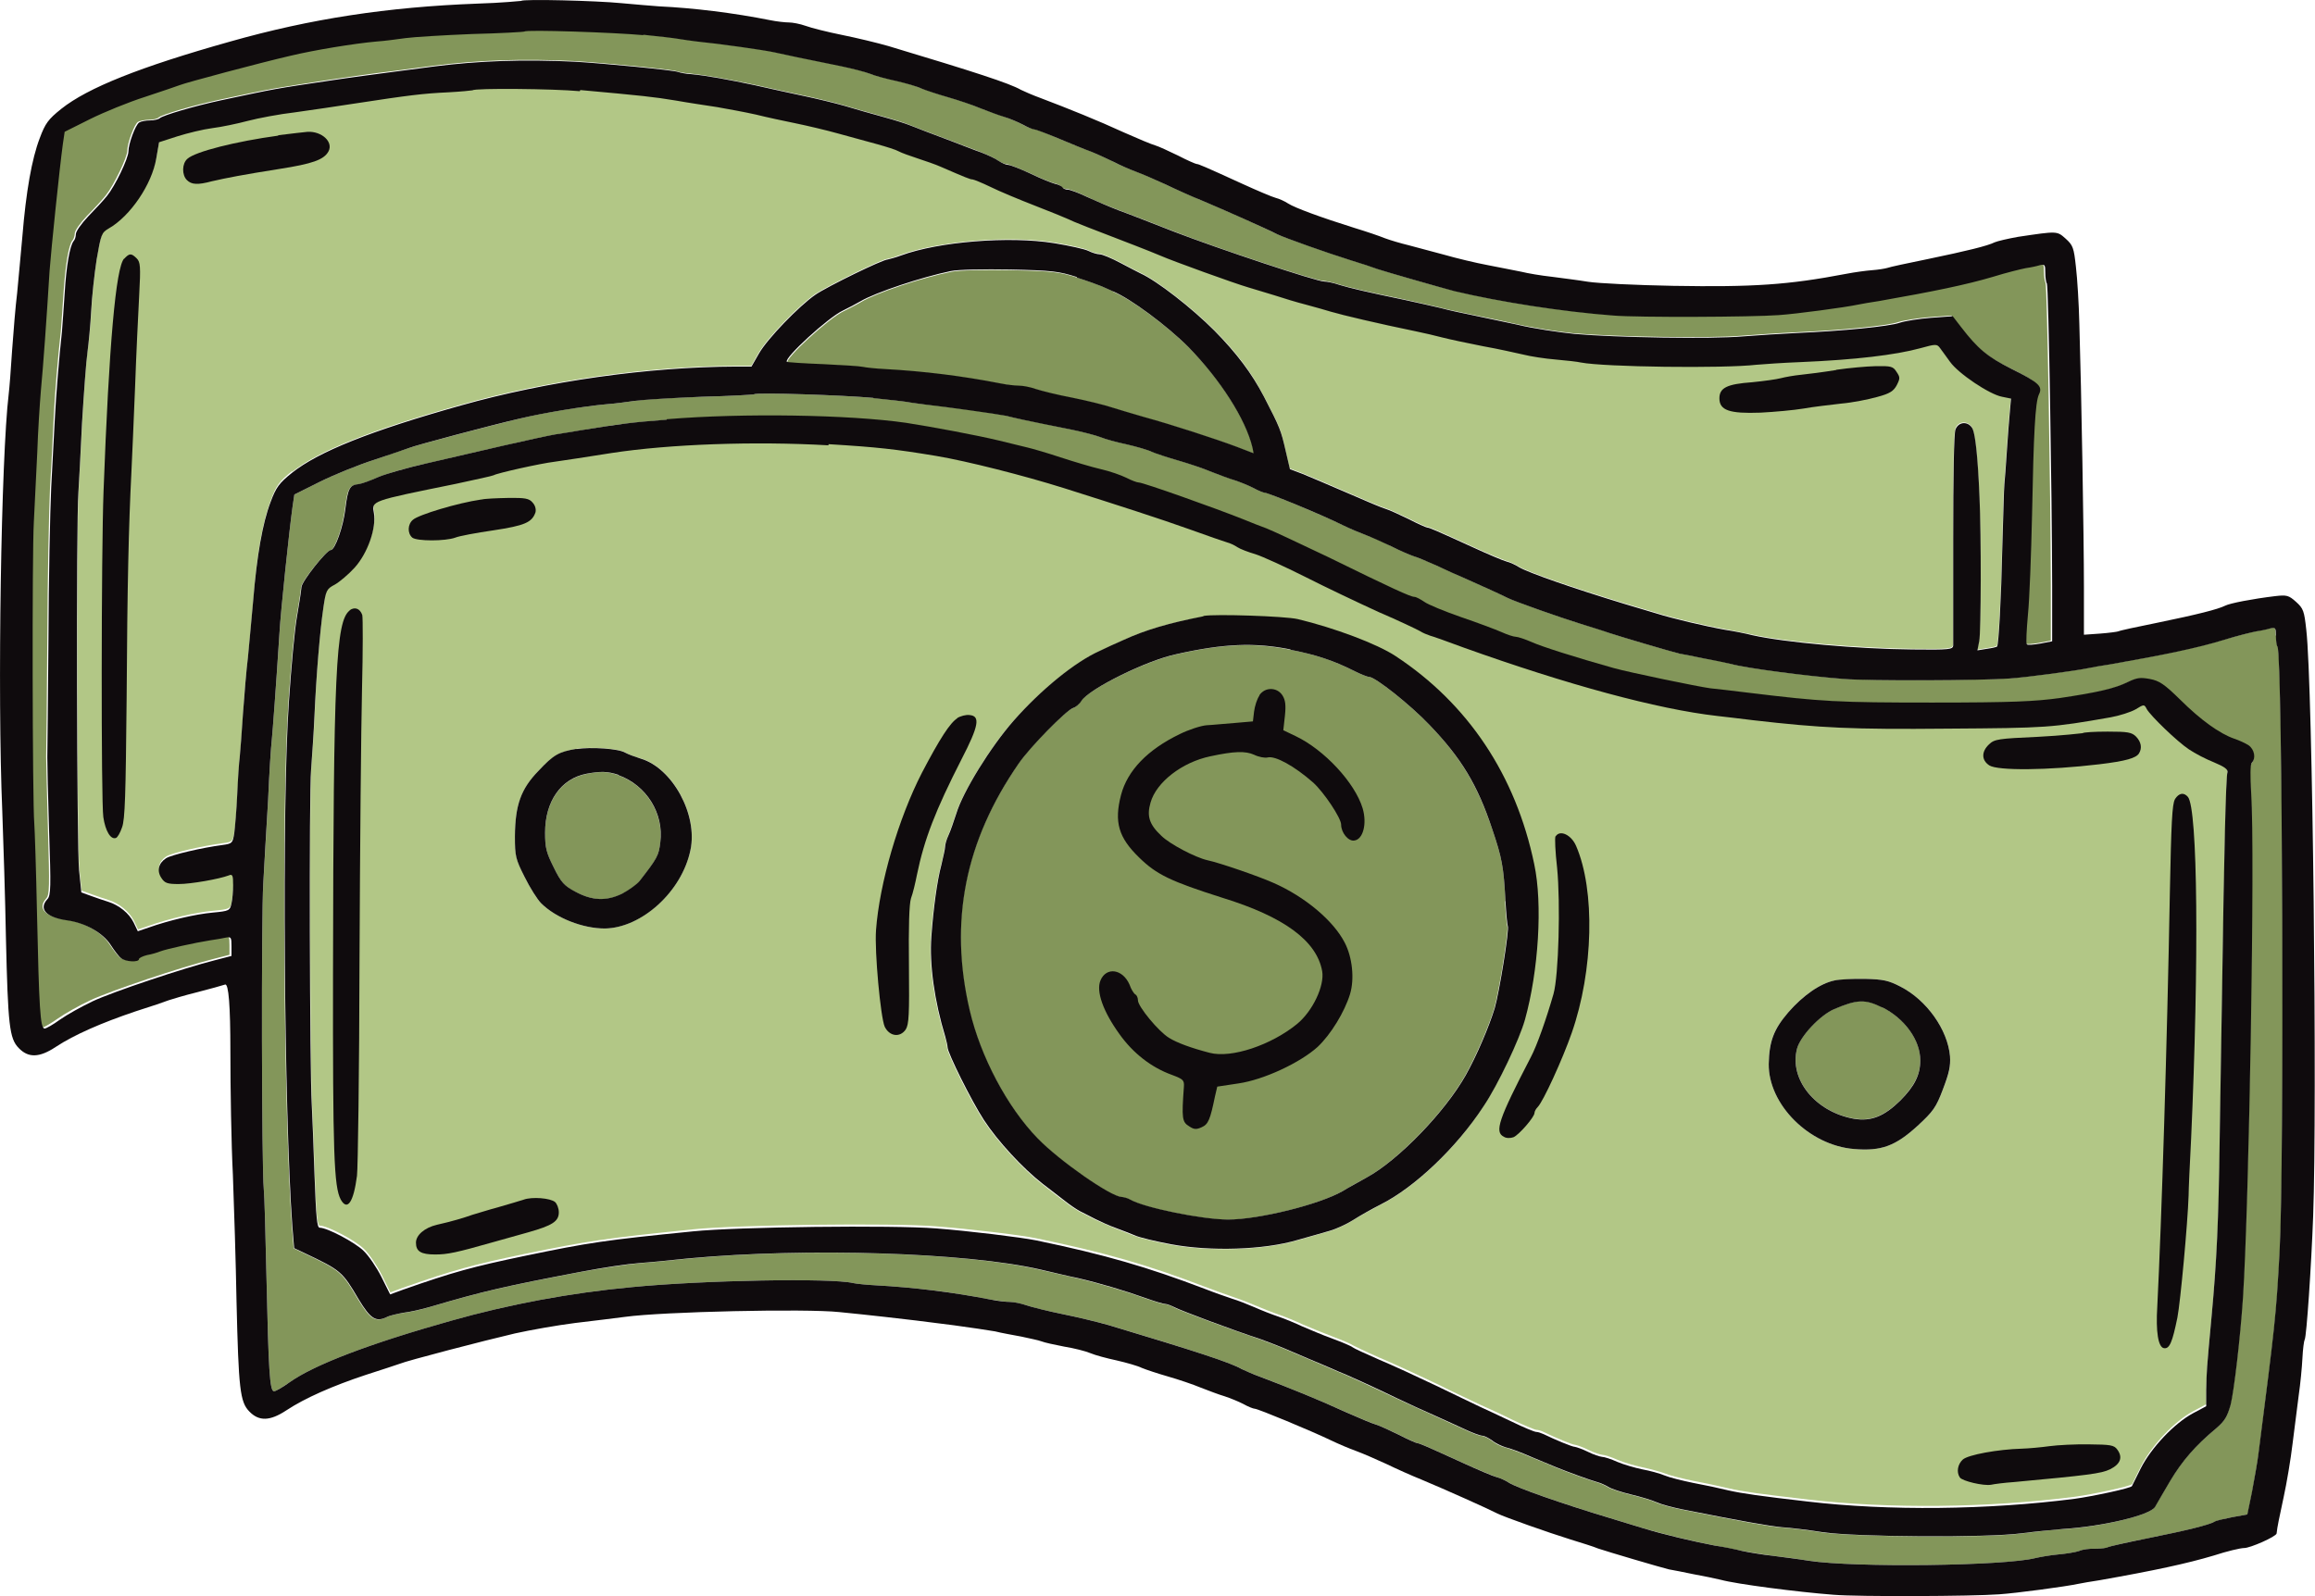 <svg width="87" height="60" viewBox="0 0 87 60" fill="none" xmlns="http://www.w3.org/2000/svg">
<g clip-path="url(#clip0_35_1277)">
<path d="M83.221 28.627C82.92 28.508 82.499 28.277 82.267 28.133C81.812 27.834 80.841 26.896 80.687 26.623C80.592 26.436 80.584 26.436 80.266 26.632C80.086 26.734 79.673 26.879 79.33 26.93C77.097 27.322 76.933 27.331 73.206 27.356C69.598 27.382 68.43 27.331 65.905 27.041C65.441 26.981 64.823 26.922 64.539 26.879C62.289 26.623 58.905 25.711 55.022 24.312C54.43 24.099 53.854 23.894 53.751 23.86C53.648 23.835 53.476 23.758 53.373 23.69C53.27 23.621 52.574 23.297 51.819 22.973C51.063 22.641 49.834 22.044 49.061 21.651C48.297 21.268 47.447 20.884 47.189 20.799C46.923 20.722 46.614 20.603 46.51 20.534C46.399 20.458 46.227 20.381 46.124 20.355C46.021 20.321 45.385 20.099 44.707 19.861C43.573 19.46 42.121 18.991 40 18.317C38.471 17.84 36.367 17.311 35.199 17.106C33.661 16.851 32.991 16.782 31.144 16.663C28.344 16.501 25.158 16.62 22.993 16.953C22.134 17.089 21.181 17.234 20.872 17.277C20.305 17.354 18.681 17.72 18.561 17.788C18.527 17.814 17.883 17.959 17.135 18.113C13.914 18.778 13.992 18.752 14.06 19.213C14.155 19.775 13.829 20.722 13.339 21.259C13.116 21.515 12.772 21.797 12.592 21.899C12.283 22.061 12.257 22.112 12.162 22.769C12.033 23.63 11.887 25.284 11.827 26.811C11.802 27.459 11.733 28.38 11.698 28.866C11.621 29.727 11.655 40.139 11.724 41.444C11.741 41.802 11.793 42.996 11.827 44.079C11.887 45.699 11.922 46.075 12.025 46.075C12.308 46.075 13.356 46.629 13.674 46.944C13.863 47.123 14.164 47.567 14.344 47.925L14.67 48.582L15.134 48.411C17.049 47.737 17.78 47.541 19.695 47.14C22.151 46.637 22.727 46.552 26.051 46.211C27.717 46.04 33.541 45.964 35.19 46.1C36.41 46.194 38.359 46.424 38.961 46.552C41.546 47.089 43.144 47.55 45.274 48.368C45.643 48.505 46.107 48.675 46.313 48.744C46.519 48.812 46.906 48.957 47.163 49.068C47.429 49.178 47.825 49.34 48.056 49.417C48.288 49.494 48.701 49.665 48.95 49.784C49.216 49.895 49.723 50.108 50.084 50.244C50.453 50.381 50.788 50.526 50.839 50.569C50.9 50.603 51.338 50.816 51.827 51.029C52.317 51.234 53.296 51.686 53.992 52.018C54.687 52.368 55.435 52.709 55.641 52.811C55.847 52.905 56.388 53.144 56.826 53.365C57.273 53.579 57.685 53.749 57.736 53.749C57.805 53.749 57.925 53.783 58.02 53.835C58.467 54.048 59.094 54.312 59.197 54.312C59.257 54.321 59.48 54.397 59.686 54.5C59.892 54.602 60.133 54.679 60.21 54.687C60.296 54.687 60.562 54.773 60.786 54.875C61.018 54.977 61.438 55.097 61.722 55.156C62.005 55.216 62.383 55.318 62.564 55.387C62.744 55.463 63.234 55.583 63.646 55.668C64.058 55.745 64.651 55.873 64.969 55.949C65.493 56.069 66.154 56.163 67.941 56.367C70.981 56.725 74.717 56.683 77.973 56.265C78.66 56.171 80.094 55.864 80.129 55.787C80.137 55.77 80.292 55.472 80.463 55.114C80.859 54.338 81.726 53.417 82.422 53.05L82.912 52.786V52.172C82.937 51.464 82.929 51.498 83.126 49.358C83.315 47.319 83.384 45.878 83.427 42.715C83.444 41.35 83.496 38.698 83.521 36.822C83.59 32.081 83.659 29.13 83.719 28.951C83.745 28.849 83.607 28.746 83.221 28.584V28.627ZM25.948 31.953C25.63 33.505 24.11 34.878 22.727 34.903C21.911 34.903 20.897 34.511 20.339 33.957C20.184 33.803 19.91 33.36 19.712 32.959C19.386 32.294 19.351 32.183 19.351 31.441C19.36 30.273 19.575 29.667 20.236 28.977C20.803 28.38 21 28.269 21.662 28.149C22.212 28.064 23.251 28.141 23.5 28.286C23.603 28.354 23.861 28.448 24.075 28.508C25.269 28.857 26.231 30.614 25.948 31.944V31.953ZM57.29 38.357C57.092 39.065 56.276 40.796 55.735 41.606C54.73 43.158 53.141 44.667 51.861 45.298C51.552 45.461 51.089 45.716 50.822 45.887C50.565 46.049 50.178 46.219 49.972 46.279C49.766 46.339 49.216 46.492 48.744 46.629C47.481 47.004 45.471 47.055 44.002 46.791C43.41 46.68 42.8 46.526 42.637 46.458C42.465 46.39 42.147 46.262 41.915 46.177C41.683 46.083 41.34 45.929 41.151 45.844C40.962 45.742 40.696 45.614 40.567 45.546C40.447 45.477 40.189 45.316 40.017 45.17C39.837 45.043 39.459 44.744 39.175 44.522C38.419 43.934 37.483 42.911 36.959 42.118C36.495 41.41 35.594 39.593 35.594 39.389C35.594 39.321 35.559 39.142 35.508 38.988C35.104 37.666 34.906 36.268 34.984 35.236C35.061 34.17 35.199 33.13 35.362 32.524C35.439 32.234 35.499 31.936 35.499 31.859C35.499 31.774 35.559 31.578 35.628 31.416C35.705 31.245 35.825 30.878 35.92 30.605C36.178 29.77 37.208 28.098 38.076 27.109C39.107 25.949 40.386 24.901 41.314 24.483C41.503 24.389 41.915 24.201 42.224 24.065C43.04 23.69 43.916 23.425 45.196 23.186C45.617 23.11 48.245 23.195 48.727 23.306C50.084 23.63 51.707 24.244 52.403 24.696C55.125 26.495 56.912 29.173 57.616 32.524C57.934 34.008 57.788 36.515 57.264 38.374L57.29 38.357ZM73.017 40.949C72.759 41.632 72.647 41.794 72.063 42.322C71.23 43.081 70.706 43.277 69.675 43.192C67.992 43.056 66.455 41.521 66.472 39.994C66.48 39.15 66.652 38.698 67.21 38.05C67.76 37.41 68.404 36.967 68.945 36.856C69.134 36.822 69.65 36.788 70.096 36.797C70.775 36.813 70.972 36.856 71.419 37.086C72.407 37.59 73.197 38.707 73.283 39.704C73.309 40.08 73.257 40.344 73.017 40.949Z" fill="#B2C786"/>
<path d="M70.732 37.862C70.105 37.547 69.796 37.555 68.92 37.931C68.396 38.161 67.666 38.937 67.537 39.406C67.228 40.566 68.224 41.802 69.684 42.05C70.328 42.152 70.809 41.956 71.419 41.359C71.943 40.822 72.166 40.395 72.166 39.849C72.166 39.09 71.582 38.289 70.732 37.854V37.862Z" fill="#83965A"/>
<path d="M56.577 33.871C56.508 32.592 56.448 32.251 56.079 31.168C55.52 29.514 54.911 28.491 53.725 27.254C53.004 26.495 51.69 25.455 51.458 25.446C51.389 25.446 51.132 25.344 50.882 25.216C50.101 24.824 49.448 24.61 48.486 24.423C47.129 24.15 45.961 24.201 44.183 24.602C43.058 24.849 40.936 25.898 40.627 26.35C40.55 26.47 40.404 26.598 40.309 26.623C40.051 26.708 38.677 28.098 38.265 28.712C36.246 31.629 35.645 34.664 36.427 37.99C36.831 39.721 37.844 41.623 38.978 42.8C39.785 43.636 41.726 44.991 42.13 45C42.216 45.008 42.362 45.043 42.456 45.102C42.998 45.409 45.136 45.844 46.124 45.853C47.283 45.853 49.56 45.29 50.436 44.787C50.642 44.659 51.054 44.429 51.338 44.275C52.532 43.627 54.284 41.811 55.065 40.429C55.478 39.687 55.941 38.604 56.156 37.905C56.328 37.317 56.714 34.92 56.646 34.818C56.629 34.792 56.586 34.366 56.56 33.88L56.577 33.871Z" fill="#83965A"/>
<path d="M8.452 35.219C8.331 35.244 8.065 35.296 7.859 35.321C7.301 35.406 6.193 35.654 5.978 35.739C5.875 35.782 5.652 35.85 5.488 35.875C5.317 35.91 5.179 35.978 5.179 36.029C5.179 36.148 4.672 36.131 4.509 35.995C4.432 35.935 4.252 35.705 4.114 35.492C3.822 35.04 3.161 34.664 2.474 34.571C1.692 34.46 1.4 34.144 1.735 33.778C1.864 33.641 1.864 33.309 1.804 31.245C1.769 29.932 1.735 28.678 1.735 28.448C1.744 28.218 1.761 26.214 1.778 24.005C1.787 21.788 1.838 19.221 1.881 18.3C1.941 17.371 1.993 16.202 2.018 15.708C2.053 14.846 2.182 13.38 2.285 12.45C2.302 12.22 2.353 11.563 2.388 11.001C2.456 9.952 2.585 9.201 2.723 9.039C2.766 8.997 2.809 8.869 2.809 8.775C2.809 8.672 3.015 8.383 3.272 8.11C3.539 7.845 3.848 7.504 3.977 7.342C4.277 6.967 4.784 5.918 4.784 5.662C4.784 5.381 5.05 4.665 5.188 4.579C5.257 4.545 5.437 4.503 5.583 4.503C5.746 4.503 5.909 4.468 5.961 4.417C6.081 4.306 7.266 3.957 8.271 3.744C10.341 3.3 10.255 3.326 12.368 3.002C13.038 2.899 14.198 2.737 14.722 2.678C14.928 2.652 15.624 2.558 16.276 2.473C17.951 2.26 19.635 2.2 21.55 2.294C22.615 2.354 25.252 2.609 25.433 2.678C25.51 2.703 25.733 2.754 25.939 2.763C26.498 2.823 27.331 2.968 28.336 3.181C28.825 3.292 29.633 3.471 30.122 3.573C30.612 3.675 31.316 3.846 31.677 3.948C32.046 4.059 32.691 4.247 33.137 4.366C33.584 4.485 34.022 4.63 34.125 4.673C34.228 4.716 34.486 4.809 34.692 4.895C34.898 4.972 35.37 5.151 35.731 5.287C36.1 5.423 36.59 5.62 36.831 5.705C37.062 5.799 37.372 5.935 37.483 6.02C37.603 6.106 37.767 6.174 37.844 6.174C37.921 6.174 38.291 6.327 38.677 6.498C39.055 6.677 39.467 6.848 39.596 6.882C39.725 6.907 39.862 6.976 39.888 7.018C39.914 7.061 40 7.103 40.086 7.103C40.172 7.103 40.489 7.223 40.807 7.376C41.125 7.53 41.658 7.752 41.993 7.879C42.328 7.999 43.264 8.365 44.071 8.681C45.703 9.321 49.439 10.557 49.723 10.557C49.817 10.557 50.084 10.617 50.298 10.685C50.693 10.804 51.217 10.932 52.772 11.256C53.184 11.35 53.777 11.478 54.095 11.555C54.404 11.64 54.937 11.751 55.272 11.819C55.606 11.887 56.371 12.041 56.964 12.177C57.556 12.314 58.535 12.467 59.128 12.527C60.648 12.663 64.264 12.723 65.441 12.621C65.991 12.578 66.901 12.518 67.468 12.493C69.212 12.416 70.938 12.245 71.333 12.109C71.539 12.041 72.081 11.956 72.519 11.921L73.335 11.862L73.644 12.263C74.288 13.098 74.632 13.388 75.525 13.832C76.573 14.352 76.719 14.497 76.573 14.804C76.444 15.102 76.375 16.219 76.315 19.349C76.289 20.816 76.221 22.496 76.16 23.076C76.1 23.655 76.075 24.159 76.118 24.193C76.143 24.227 76.375 24.21 76.624 24.167L77.071 24.082V21.976C77.062 18.394 76.933 10.728 76.873 10.634C76.847 10.591 76.813 10.404 76.813 10.216C76.813 9.926 76.796 9.9 76.607 9.943C76.504 9.977 76.255 10.028 76.083 10.054C75.903 10.088 75.344 10.233 74.855 10.378C73.85 10.677 72.605 10.941 70.569 11.29C70.26 11.333 69.899 11.401 69.77 11.427C69.289 11.529 67.442 11.777 66.798 11.819C65.767 11.896 61.524 11.913 60.58 11.836C58.656 11.7 56.311 11.333 54.593 10.915C54.043 10.779 52.025 10.199 51.715 10.088C51.561 10.028 51.097 9.883 50.676 9.747C49.843 9.491 48.211 8.911 47.936 8.775C47.584 8.596 45.952 7.854 45.076 7.496C44.741 7.359 44.14 7.095 43.753 6.907C43.367 6.728 42.86 6.506 42.62 6.421C42.388 6.336 42.018 6.174 41.812 6.063C41.597 5.961 41.219 5.782 40.962 5.679C40.704 5.585 40.146 5.355 39.699 5.168C39.27 4.98 38.858 4.835 38.806 4.835C38.754 4.835 38.557 4.758 38.385 4.656C38.205 4.562 37.887 4.434 37.681 4.366C37.475 4.298 37.071 4.153 36.788 4.042C36.504 3.923 35.946 3.735 35.559 3.624C35.173 3.513 34.726 3.36 34.572 3.3C34.417 3.223 33.996 3.104 33.627 3.019C33.266 2.942 32.819 2.823 32.639 2.746C32.459 2.678 31.969 2.55 31.557 2.464C30.088 2.166 29.478 2.038 29.057 1.944C28.679 1.859 27.004 1.62 26.137 1.535C25.956 1.518 25.656 1.467 25.476 1.441C25.295 1.416 24.685 1.339 24.11 1.279C22.985 1.177 19.704 1.066 19.635 1.143C19.609 1.16 18.724 1.211 17.659 1.236C16.594 1.271 15.478 1.339 15.16 1.39C14.851 1.433 14.361 1.501 14.078 1.518C13.21 1.595 11.724 1.833 10.831 2.055C9.689 2.328 6.923 3.061 6.682 3.155C6.579 3.189 5.987 3.385 5.377 3.599C4.758 3.795 3.822 4.178 3.307 4.434L2.353 4.912L2.285 5.372C2.156 6.327 1.838 9.329 1.787 10.139C1.675 11.947 1.537 13.729 1.46 14.633C1.417 15.145 1.348 16.202 1.323 16.978C1.288 17.754 1.228 18.931 1.194 19.596C1.125 20.739 1.151 30.111 1.211 30.904C1.228 31.108 1.28 32.644 1.314 34.315C1.391 37.811 1.434 38.621 1.598 38.621C1.658 38.621 1.915 38.468 2.173 38.289C2.439 38.101 2.98 37.794 3.401 37.598C4.166 37.24 6.811 36.353 7.997 36.054L8.624 35.892V35.526C8.624 35.193 8.606 35.159 8.417 35.202L8.452 35.219Z" fill="#83965A"/>
<path d="M85.523 23.886C85.523 23.596 85.506 23.57 85.317 23.613C85.213 23.647 84.964 23.698 84.793 23.724C84.612 23.758 84.054 23.903 83.564 24.048C82.559 24.346 81.314 24.61 79.278 24.969C78.969 25.011 78.608 25.079 78.48 25.105C77.999 25.207 76.152 25.455 75.508 25.497C74.477 25.574 70.234 25.591 69.289 25.514C67.941 25.412 65.639 25.114 65.046 24.952C64.84 24.892 64.376 24.798 64.007 24.738C63.646 24.662 63.234 24.585 63.096 24.559C62.779 24.483 60.803 23.903 60.434 23.775C60.279 23.707 59.815 23.57 59.394 23.442C58.561 23.186 56.929 22.607 56.654 22.47C56.474 22.376 55.804 22.069 55.014 21.72C54.782 21.617 54.318 21.413 53.975 21.251C53.64 21.097 53.262 20.944 53.124 20.901C52.995 20.867 52.617 20.696 52.274 20.526C51.939 20.355 51.51 20.168 51.329 20.108C51.149 20.04 50.745 19.878 50.436 19.724C49.629 19.332 47.644 18.513 47.524 18.513C47.464 18.513 47.266 18.437 47.095 18.334C46.914 18.24 46.596 18.113 46.39 18.044C46.184 17.976 45.781 17.831 45.497 17.72C45.214 17.601 44.655 17.413 44.269 17.302C43.882 17.192 43.436 17.038 43.281 16.978C43.126 16.902 42.706 16.782 42.336 16.697C41.975 16.62 41.529 16.501 41.349 16.424C41.168 16.356 40.678 16.228 40.266 16.143C38.514 15.784 38.17 15.716 37.801 15.623C37.475 15.546 35.534 15.273 34.803 15.205C34.7 15.196 34.443 15.162 34.237 15.128C34.031 15.094 33.395 15.017 32.819 14.957C31.711 14.855 28.413 14.744 28.344 14.821C28.319 14.838 27.434 14.889 26.369 14.915C25.304 14.949 24.187 15.017 23.869 15.068C23.56 15.111 23.071 15.179 22.787 15.196C21.92 15.273 20.434 15.512 19.541 15.733C18.398 16.006 15.632 16.74 15.392 16.833C15.289 16.867 14.696 17.064 14.086 17.277C13.468 17.473 12.532 17.857 12.016 18.113L11.063 18.59L10.994 19.05C10.865 19.98 10.548 22.999 10.505 23.775C10.376 25.796 10.247 27.501 10.213 27.843C10.187 28.047 10.118 29.062 10.075 30.085C10.015 31.117 9.938 32.524 9.895 33.215C9.818 34.434 9.835 43.908 9.912 44.676C9.938 44.881 9.981 46.398 10.015 48.044C10.092 51.498 10.135 52.3 10.299 52.3C10.359 52.3 10.616 52.146 10.874 51.967C11.81 51.302 13.863 50.517 16.955 49.648C19.12 49.033 21.439 48.599 23.741 48.385C26.446 48.121 31.239 48.036 32.064 48.232C32.175 48.258 32.57 48.3 32.931 48.317C34.331 48.394 35.817 48.573 37.243 48.854C37.501 48.897 37.81 48.94 37.947 48.94C38.076 48.94 38.359 48.999 38.583 49.068C38.789 49.144 39.399 49.289 39.948 49.4C40.498 49.511 41.28 49.699 41.692 49.818C44.965 50.799 46.244 51.225 46.674 51.464C46.777 51.523 47.12 51.669 47.43 51.779C48.443 52.163 49.586 52.632 50.547 53.067C51.063 53.297 51.595 53.519 51.724 53.553C51.844 53.587 52.231 53.766 52.583 53.937C52.935 54.116 53.245 54.252 53.279 54.252C53.356 54.252 53.571 54.346 54.971 54.986C55.546 55.25 56.113 55.48 56.242 55.523C56.371 55.557 56.577 55.651 56.715 55.736C57.024 55.932 58.673 56.512 60.485 57.058C60.82 57.16 61.37 57.331 61.714 57.433C62.478 57.663 63.646 57.945 64.445 58.098C64.78 58.158 65.244 58.252 65.484 58.303C65.716 58.346 66.231 58.431 66.618 58.482C67.004 58.525 67.623 58.61 67.984 58.67C69.701 58.934 75.362 58.866 76.513 58.567C76.693 58.525 77.088 58.456 77.38 58.431C77.672 58.405 78.024 58.346 78.145 58.303C78.273 58.243 78.548 58.209 78.754 58.218C78.961 58.218 79.175 58.201 79.227 58.158C79.287 58.132 79.948 57.97 80.721 57.825C82.199 57.527 83.032 57.322 83.229 57.203C83.29 57.169 83.599 57.092 83.899 57.032L84.466 56.93L84.638 56.094C84.724 55.625 84.844 54.935 84.896 54.551C85.497 49.852 85.549 49.468 85.677 47.064C85.858 43.874 85.789 24.61 85.6 24.312C85.574 24.269 85.54 24.082 85.54 23.894L85.523 23.886ZM84.587 29.846C84.724 32.038 84.509 45.196 84.277 48.786C84.174 50.321 83.951 52.282 83.814 52.811C83.693 53.272 83.599 53.425 83.272 53.698C82.482 54.355 81.984 54.935 81.537 55.685C81.288 56.111 81.031 56.546 80.971 56.657C80.773 56.964 79.012 57.391 77.509 57.484C77.105 57.51 76.41 57.587 75.954 57.646C74.709 57.817 69.719 57.783 68.473 57.604C67.932 57.518 67.236 57.433 66.927 57.416C66.429 57.373 65.544 57.211 63.225 56.751C62.839 56.674 62.392 56.555 62.237 56.478C62.066 56.401 61.645 56.273 61.284 56.188C60.923 56.103 60.537 55.975 60.434 55.907C60.322 55.839 60.133 55.753 60.004 55.719C59.755 55.651 58.931 55.352 58.45 55.156C58.295 55.088 57.874 54.909 57.505 54.764C57.144 54.602 56.723 54.457 56.569 54.414C56.414 54.38 56.182 54.261 56.062 54.159C55.933 54.065 55.77 53.98 55.692 53.98C55.606 53.98 55.289 53.86 54.971 53.707C54.662 53.57 54.138 53.323 53.829 53.186C53.519 53.05 52.927 52.777 52.506 52.581C51.63 52.163 50.522 51.651 50.247 51.549C50.144 51.507 49.869 51.387 49.637 51.285C49.405 51.191 48.898 50.969 48.512 50.807C48.125 50.637 47.619 50.441 47.378 50.355C46.304 49.997 44.38 49.281 44.149 49.161C44.02 49.085 43.848 49.025 43.779 49.025C43.702 49.025 43.376 48.923 43.032 48.803C42.276 48.53 41.297 48.24 40.49 48.053C40.146 47.976 39.519 47.831 39.072 47.729C36.289 47.081 30.32 46.893 25.879 47.311C25.081 47.396 24.265 47.473 24.076 47.481C23.457 47.541 22.701 47.66 21.825 47.814C18.913 48.368 18.14 48.547 16.174 49.127C15.839 49.23 15.375 49.332 15.134 49.358C14.902 49.392 14.627 49.46 14.516 49.52C14.112 49.716 13.906 49.588 13.459 48.846C12.841 47.797 12.798 47.763 11.415 47.106L11.037 46.927L10.969 46.083C10.659 41.785 10.573 30.188 10.84 26.393C10.925 25.131 11.054 23.698 11.14 23.212C11.226 22.726 11.303 22.214 11.312 22.078C11.329 21.856 12.265 20.688 12.412 20.688C12.575 20.688 12.884 19.801 12.961 19.144C13.056 18.368 13.124 18.249 13.459 18.206C13.58 18.189 13.915 18.078 14.198 17.942C14.482 17.823 15.306 17.575 16.036 17.422C16.758 17.251 18.055 16.953 18.913 16.757C19.772 16.561 20.64 16.373 20.846 16.339C21.052 16.313 21.473 16.245 21.791 16.185C23.277 15.938 23.68 15.887 25.038 15.784C27.898 15.554 31.918 15.614 34.039 15.921C35.027 16.074 36.676 16.381 37.526 16.586C37.939 16.688 38.428 16.799 38.608 16.85C38.789 16.884 39.347 17.055 39.837 17.217C40.326 17.379 41.005 17.584 41.349 17.66C41.684 17.746 42.121 17.891 42.31 17.985C42.508 18.087 42.714 18.164 42.783 18.164C42.946 18.164 45.66 19.127 46.725 19.554C46.957 19.656 47.335 19.809 47.576 19.886C47.808 19.98 48.847 20.466 49.886 20.961C52.308 22.137 52.995 22.462 53.133 22.462C53.202 22.462 53.356 22.547 53.511 22.649C53.648 22.752 54.275 23.007 54.885 23.221C55.504 23.434 56.182 23.689 56.405 23.783C56.62 23.886 56.869 23.962 56.947 23.962C57.024 23.962 57.281 24.048 57.539 24.159C57.934 24.338 59.205 24.738 60.631 25.139C61.207 25.301 63.809 25.838 64.256 25.898C64.436 25.915 65.098 25.992 65.716 26.069C68.456 26.393 69.031 26.435 72.596 26.435C75.628 26.435 76.47 26.401 77.397 26.265C78.832 26.052 79.459 25.898 79.957 25.659C80.275 25.497 80.421 25.48 80.773 25.549C81.134 25.617 81.314 25.736 81.924 26.333C82.688 27.092 83.401 27.604 83.942 27.791C84.123 27.851 84.355 27.962 84.483 28.039C84.707 28.192 84.775 28.533 84.604 28.704C84.544 28.763 84.535 29.19 84.587 29.863V29.846Z" fill="#83965A"/>
<path d="M41.829 10.949C41.7 10.89 41.511 10.813 41.408 10.762C41.305 10.719 40.893 10.566 40.489 10.438C39.819 10.225 39.579 10.19 37.99 10.156C37.002 10.139 36.023 10.156 35.757 10.216C34.675 10.429 32.931 11.009 32.364 11.35C32.209 11.444 31.909 11.598 31.703 11.7C31.162 11.947 29.469 13.499 29.598 13.627C29.616 13.644 30.217 13.687 30.938 13.712C31.651 13.746 32.33 13.789 32.45 13.815C32.553 13.84 32.948 13.883 33.309 13.9C34.709 13.977 36.195 14.156 37.621 14.437C37.878 14.48 38.188 14.522 38.325 14.522C38.454 14.522 38.737 14.582 38.961 14.65C39.167 14.727 39.776 14.872 40.326 14.974C40.876 15.085 41.529 15.247 41.786 15.332C42.053 15.418 42.594 15.58 43.015 15.699C44.071 15.989 45.72 16.526 46.493 16.816L47.137 17.064L47.094 16.85C46.837 15.776 45.901 14.309 44.698 13.081C43.908 12.288 42.516 11.248 41.846 10.975L41.829 10.949Z" fill="#83965A"/>
<path d="M10.969 17.746C11.965 16.953 13.923 16.168 17.325 15.213C20.528 14.309 24.351 13.764 27.657 13.755H28.233L28.516 13.26C28.826 12.715 30.011 11.487 30.638 11.052C31.102 10.745 33.163 9.73 33.352 9.73C33.429 9.721 33.653 9.653 33.859 9.576C35.285 9.065 37.921 8.843 39.605 9.116C40.18 9.21 40.756 9.338 40.893 9.406C41.031 9.483 41.22 9.534 41.314 9.534C41.409 9.534 41.761 9.687 42.096 9.858C42.431 10.037 42.774 10.216 42.852 10.25C43.462 10.531 44.776 11.546 45.626 12.399C46.468 13.243 47.026 13.985 47.49 14.881C48.091 16.04 48.143 16.151 48.306 16.91L48.469 17.609L48.941 17.788C49.199 17.891 49.955 18.215 50.625 18.505C51.303 18.803 51.956 19.076 52.085 19.11C52.205 19.144 52.592 19.323 52.944 19.494C53.296 19.673 53.605 19.809 53.64 19.809C53.717 19.809 53.932 19.903 55.332 20.543C55.907 20.807 56.474 21.038 56.603 21.08C56.732 21.114 56.938 21.208 57.075 21.293C57.402 21.498 59.128 22.095 61.035 22.675C61.482 22.803 62.023 22.973 62.263 23.041C62.83 23.221 64.05 23.511 64.806 23.647C65.141 23.707 65.604 23.8 65.845 23.852C67.047 24.125 69.822 24.363 71.857 24.389C73.257 24.406 73.386 24.389 73.395 24.235V20.21C73.395 17.951 73.421 16.253 73.481 16.117C73.592 15.81 73.97 15.802 74.125 16.091C74.228 16.313 74.323 17.174 74.383 18.641C74.451 20.108 74.443 23.724 74.374 24.073L74.305 24.423L74.666 24.363C74.864 24.338 75.035 24.295 75.044 24.278C75.104 24.218 75.199 22.479 75.242 20.509C75.267 19.375 75.302 18.317 75.319 18.172C75.336 18.01 75.379 17.456 75.413 16.91C75.448 16.364 75.499 15.716 75.525 15.443L75.568 14.957L75.233 14.889C74.76 14.804 73.592 14.019 73.275 13.576C73.137 13.38 72.965 13.133 72.897 13.056C72.794 12.902 72.742 12.902 72.158 13.064C71.222 13.329 69.701 13.508 67.692 13.584C67.022 13.61 66.257 13.661 65.999 13.687C64.737 13.84 60.279 13.772 59.403 13.601C59.3 13.576 58.879 13.525 58.467 13.491C58.054 13.457 57.505 13.371 57.239 13.303C56.972 13.235 56.294 13.09 55.718 12.988C55.151 12.877 54.473 12.723 54.207 12.663C53.949 12.587 53.502 12.484 53.219 12.433C51.802 12.143 50.436 11.828 50.007 11.691C49.826 11.632 49.414 11.521 49.07 11.427C48.735 11.342 48.203 11.18 47.894 11.077C47.584 10.983 47.138 10.847 46.906 10.779C46.399 10.625 44.045 9.781 43.599 9.585C43.419 9.508 43.006 9.338 42.663 9.21C41.014 8.57 40.275 8.28 40.138 8.212C40.052 8.169 39.485 7.939 38.892 7.709C38.299 7.479 37.544 7.155 37.217 7.001C36.899 6.848 36.59 6.72 36.539 6.72C36.453 6.72 36.264 6.643 35.362 6.251C35.156 6.157 34.752 6.02 34.469 5.927C34.185 5.833 33.867 5.722 33.764 5.662C33.661 5.603 33.3 5.492 32.965 5.398C32.63 5.304 31.978 5.125 31.505 4.997C31.041 4.869 30.32 4.699 29.908 4.613C29.495 4.52 28.817 4.383 28.396 4.281C27.984 4.187 27.322 4.068 26.936 3.999C26.549 3.94 25.854 3.837 25.381 3.752C24.548 3.616 24.153 3.573 21.799 3.36C20.803 3.266 17.84 3.24 17.771 3.326C17.754 3.334 17.342 3.368 16.844 3.402C15.933 3.445 15.366 3.513 13.365 3.82C12.712 3.923 11.699 4.076 11.106 4.153C10.513 4.23 9.706 4.375 9.319 4.477C8.933 4.579 8.332 4.699 7.979 4.75C7.645 4.792 7.043 4.937 6.674 5.057L5.987 5.279L5.884 5.875C5.712 6.865 4.905 8.067 4.097 8.519C3.822 8.681 3.805 8.741 3.642 9.679C3.556 10.233 3.462 11.103 3.436 11.614C3.41 12.126 3.341 12.825 3.298 13.158C3.238 13.491 3.161 14.693 3.092 15.827C3.032 16.961 2.972 18.138 2.955 18.445C2.869 19.571 2.895 31.842 2.981 32.644L3.066 33.479L3.444 33.616C3.651 33.692 3.934 33.786 4.071 33.829C4.484 33.957 4.862 34.272 5.033 34.613L5.188 34.938L5.592 34.801C6.365 34.528 7.344 34.298 7.997 34.238C8.641 34.178 8.658 34.161 8.71 33.889C8.735 33.735 8.77 33.419 8.77 33.198C8.77 32.831 8.753 32.788 8.607 32.84C8.237 32.976 7.181 33.164 6.725 33.164C6.305 33.164 6.21 33.13 6.073 32.934C5.892 32.661 5.97 32.371 6.253 32.192C6.459 32.064 7.593 31.799 8.366 31.697C8.735 31.654 8.753 31.629 8.813 31.253C8.838 31.049 8.899 30.384 8.924 29.795C8.95 29.207 8.993 28.567 9.019 28.388C9.036 28.209 9.096 27.484 9.139 26.777C9.182 26.069 9.268 25.105 9.328 24.628C9.371 24.15 9.465 23.186 9.526 22.496C9.654 20.799 9.878 19.588 10.178 18.803C10.384 18.241 10.496 18.096 10.986 17.703L10.969 17.746Z" fill="#B2C786"/>
<path d="M23.242 29.139C22.839 29.002 22.573 28.985 22.031 29.096C21.078 29.284 20.485 30.136 20.485 31.305C20.485 31.876 20.528 32.055 20.812 32.618C21.095 33.189 21.207 33.309 21.628 33.53C22.272 33.863 22.796 33.889 23.389 33.599C23.638 33.471 23.93 33.266 24.033 33.13C24.711 32.26 24.754 32.166 24.814 31.68C24.952 30.588 24.29 29.523 23.242 29.147V29.139Z" fill="#83965A"/>
<path fill-rule="evenodd" clip-rule="evenodd" d="M19.592 0.034C19.592 0.034 18.827 0.111 17.942 0.136C14.55 0.264 11.664 0.708 8.658 1.56C5.256 2.516 3.298 3.3 2.302 4.093C1.812 4.485 1.7 4.639 1.494 5.193C1.194 5.978 0.979 7.197 0.841 8.886C0.781 9.576 0.687 10.54 0.644 11.018C0.584 11.495 0.506 12.459 0.455 13.166C0.412 13.866 0.352 14.616 0.326 14.821C0.043 17.183 -0.103 26.077 0.086 30.503C0.128 31.663 0.197 33.803 0.223 35.27C0.3 38.536 0.352 39.039 0.704 39.397C1.065 39.773 1.477 39.764 2.095 39.355C2.791 38.894 3.839 38.442 5.076 38.024C5.669 37.837 6.244 37.641 6.347 37.598C6.45 37.564 6.923 37.419 7.404 37.3C7.876 37.18 8.357 37.044 8.46 37.01C8.592 36.97 8.658 37.803 8.658 39.508C8.658 40.915 8.692 43.005 8.752 44.164C8.795 45.324 8.864 47.464 8.889 48.931C8.967 52.206 9.018 52.7 9.37 53.059C9.731 53.434 10.143 53.425 10.762 53.016C11.458 52.555 12.505 52.095 13.742 51.685C14.335 51.498 14.911 51.302 15.014 51.268C15.297 51.148 18.183 50.398 19.351 50.125C19.927 49.997 20.94 49.818 21.61 49.733C22.289 49.656 23.139 49.545 23.491 49.502C24.917 49.306 30.285 49.187 31.548 49.323C32.613 49.426 34.073 49.596 34.425 49.639C34.588 49.656 35.215 49.741 35.842 49.818C36.461 49.903 37.165 50.006 37.397 50.048C37.629 50.108 38.076 50.185 38.385 50.244C38.694 50.313 39.038 50.381 39.141 50.423C39.244 50.466 39.63 50.551 39.991 50.62C40.36 50.679 40.798 50.79 40.979 50.867C41.159 50.944 41.606 51.063 41.967 51.14C42.336 51.225 42.757 51.344 42.911 51.421C43.075 51.489 43.513 51.634 43.899 51.745C44.286 51.856 44.844 52.044 45.127 52.163C45.411 52.274 45.814 52.427 46.021 52.487C46.227 52.555 46.544 52.683 46.725 52.777C46.905 52.879 47.103 52.956 47.154 52.956C47.275 52.956 49.267 53.783 50.015 54.142C50.298 54.278 50.719 54.457 50.959 54.542C51.191 54.627 51.707 54.849 52.093 55.028C52.48 55.216 53.072 55.48 53.416 55.617C54.292 55.983 55.932 56.717 56.276 56.896C56.551 57.032 58.191 57.612 59.016 57.868C59.428 57.996 59.901 58.141 60.055 58.209C60.433 58.337 62.4 58.917 62.718 58.994C62.855 59.019 63.276 59.096 63.628 59.173C63.998 59.241 64.462 59.335 64.668 59.386C65.26 59.548 67.554 59.846 68.911 59.949C69.856 60.026 74.099 60.008 75.129 59.932C75.774 59.889 77.62 59.642 78.101 59.539C78.23 59.514 78.591 59.446 78.9 59.403C80.979 59.036 82.198 58.772 83.195 58.474C83.693 58.311 84.2 58.192 84.337 58.192C84.569 58.192 85.531 57.766 85.557 57.646C85.582 57.391 85.651 57.084 85.823 56.273C85.935 55.762 86.089 54.849 86.158 54.261C86.235 53.672 86.338 52.845 86.39 52.436C86.45 52.027 86.51 51.404 86.527 51.063C86.544 50.705 86.587 50.398 86.613 50.355C86.682 50.253 86.862 47.584 86.931 45.708C87.085 41.529 86.914 25.745 86.673 23.681C86.596 22.965 86.562 22.871 86.287 22.624C86.012 22.376 85.935 22.359 85.496 22.41C84.646 22.513 83.805 22.675 83.624 22.768C83.349 22.905 82.576 23.101 81.082 23.408C80.309 23.562 79.647 23.707 79.613 23.732C79.57 23.749 79.261 23.792 78.926 23.817L78.316 23.86V22.061C78.316 20.253 78.222 14.701 78.144 12.177C78.127 11.427 78.067 10.463 78.015 10.028C77.938 9.312 77.904 9.218 77.629 8.971C77.302 8.681 77.328 8.681 75.842 8.903C75.456 8.971 75.061 9.065 74.966 9.107C74.691 9.244 73.927 9.431 72.45 9.738C71.694 9.892 71.015 10.037 70.929 10.071C70.843 10.097 70.594 10.139 70.362 10.156C70.13 10.173 69.692 10.233 69.383 10.293C67.201 10.71 65.887 10.796 62.881 10.745C61.49 10.719 60.047 10.651 59.677 10.591C59.317 10.531 58.698 10.455 58.312 10.403C57.925 10.361 57.418 10.276 57.178 10.216C56.946 10.173 56.379 10.054 55.924 9.969C55.46 9.883 54.721 9.704 54.275 9.576C53.82 9.457 53.218 9.295 52.935 9.218C52.651 9.15 52.248 9.031 52.042 8.954C51.836 8.869 51.329 8.698 50.908 8.57C49.654 8.178 48.657 7.811 48.408 7.649C48.279 7.564 48.073 7.47 47.936 7.436C47.807 7.402 47.24 7.163 46.665 6.899C45.265 6.259 45.041 6.165 44.973 6.165C44.938 6.165 44.62 6.029 44.277 5.85C43.925 5.679 43.538 5.5 43.418 5.466C43.289 5.432 42.757 5.21 42.241 4.98C41.279 4.537 40.137 4.076 39.123 3.692C38.814 3.581 38.471 3.428 38.368 3.377C37.938 3.13 36.65 2.712 33.386 1.731C32.974 1.612 32.192 1.424 31.642 1.313C31.093 1.202 30.483 1.049 30.277 0.972C30.062 0.895 29.778 0.844 29.65 0.844C29.512 0.844 29.194 0.81 28.945 0.759C27.58 0.486 26.051 0.298 24.771 0.239C24.488 0.222 23.852 0.162 23.354 0.119C22.4 0.025 19.66 -0.043 19.583 0.034H19.592ZM24.161 1.305C24.736 1.364 25.346 1.433 25.527 1.467C25.707 1.492 26.008 1.543 26.188 1.56C27.056 1.646 28.73 1.884 29.108 1.97C29.521 2.064 30.139 2.191 31.608 2.49C32.02 2.575 32.51 2.703 32.69 2.771C32.87 2.848 33.317 2.967 33.678 3.044C34.047 3.13 34.468 3.249 34.623 3.326C34.786 3.394 35.224 3.539 35.611 3.65C35.997 3.761 36.555 3.948 36.839 4.068C37.122 4.178 37.526 4.332 37.732 4.392C37.938 4.451 38.256 4.588 38.436 4.682C38.617 4.784 38.806 4.861 38.857 4.861C38.909 4.861 39.321 5.014 39.751 5.193C40.197 5.381 40.755 5.611 41.013 5.705C41.271 5.807 41.64 5.986 41.863 6.089C42.069 6.199 42.439 6.361 42.671 6.447C42.903 6.532 43.418 6.754 43.805 6.933C44.191 7.12 44.784 7.385 45.127 7.521C46.003 7.888 47.644 8.621 47.987 8.8C48.262 8.937 49.903 9.517 50.727 9.773C51.14 9.9 51.612 10.054 51.767 10.114C52.067 10.216 54.094 10.796 54.644 10.941C56.362 11.35 58.707 11.717 60.631 11.862C61.576 11.938 65.819 11.921 66.849 11.845C67.494 11.802 69.34 11.555 69.821 11.452C69.95 11.427 70.311 11.359 70.62 11.316C72.656 10.958 73.901 10.702 74.906 10.403C75.396 10.25 75.954 10.114 76.134 10.079C76.315 10.054 76.555 10.003 76.658 9.969C76.847 9.926 76.864 9.952 76.864 10.242C76.864 10.429 76.89 10.617 76.924 10.659C76.985 10.753 77.114 18.411 77.122 22.001V24.107L76.675 24.193C76.418 24.235 76.194 24.261 76.169 24.218C76.134 24.193 76.16 23.681 76.212 23.101C76.272 22.521 76.332 20.85 76.366 19.375C76.426 16.245 76.487 15.128 76.624 14.829C76.778 14.522 76.624 14.377 75.576 13.857C74.683 13.405 74.331 13.115 73.695 12.288L73.386 11.887L72.57 11.947C72.123 11.981 71.591 12.066 71.385 12.135C70.989 12.271 69.263 12.442 67.519 12.518C66.953 12.544 66.042 12.604 65.492 12.646C64.316 12.749 60.7 12.689 59.179 12.553C58.587 12.493 57.607 12.348 57.015 12.203C56.422 12.075 55.658 11.913 55.323 11.845C54.988 11.777 54.455 11.666 54.146 11.58C53.837 11.504 53.244 11.376 52.823 11.282C51.269 10.958 50.745 10.83 50.341 10.71C50.126 10.634 49.86 10.583 49.766 10.583C49.482 10.583 45.746 9.338 44.114 8.707C43.306 8.391 42.37 8.024 42.035 7.905C41.7 7.777 41.168 7.547 40.85 7.402C40.532 7.248 40.206 7.129 40.128 7.129C40.051 7.129 39.957 7.095 39.931 7.044C39.905 7.001 39.768 6.933 39.639 6.907C39.51 6.873 39.089 6.703 38.72 6.523C38.333 6.344 37.964 6.199 37.887 6.199C37.809 6.199 37.655 6.131 37.526 6.046C37.414 5.961 37.114 5.824 36.873 5.73C36.624 5.645 36.134 5.449 35.774 5.313C35.413 5.176 34.941 4.997 34.734 4.92C34.528 4.835 34.27 4.741 34.167 4.699C34.064 4.656 33.618 4.511 33.18 4.392C32.733 4.272 32.089 4.085 31.72 3.974C31.359 3.871 30.654 3.701 30.165 3.599C29.675 3.496 28.868 3.317 28.378 3.206C27.382 2.993 26.54 2.84 25.982 2.788C25.776 2.78 25.552 2.729 25.475 2.703C25.295 2.635 22.658 2.379 21.593 2.319C19.669 2.226 17.994 2.285 16.319 2.498C15.666 2.584 14.971 2.678 14.764 2.703C14.241 2.771 13.081 2.925 12.411 3.027C10.298 3.343 10.384 3.326 8.314 3.769C7.318 3.982 6.132 4.332 6.003 4.443C5.961 4.485 5.789 4.528 5.626 4.528C5.471 4.528 5.299 4.562 5.23 4.605C5.093 4.69 4.827 5.406 4.827 5.688C4.827 5.952 4.32 7.001 4.019 7.368C3.891 7.53 3.573 7.871 3.315 8.135C3.057 8.408 2.851 8.698 2.851 8.8C2.851 8.894 2.817 9.014 2.765 9.065C2.628 9.235 2.491 9.977 2.43 11.026C2.396 11.589 2.344 12.245 2.327 12.476C2.224 13.405 2.104 14.872 2.061 15.733C2.035 16.228 1.975 17.396 1.924 18.326C1.881 19.255 1.829 21.813 1.821 24.031C1.803 26.239 1.786 28.243 1.778 28.474C1.778 28.704 1.803 29.957 1.846 31.27C1.915 33.334 1.915 33.667 1.778 33.803C1.443 34.17 1.735 34.485 2.516 34.596C3.203 34.69 3.865 35.065 4.157 35.517C4.294 35.73 4.475 35.969 4.552 36.02C4.715 36.157 5.222 36.182 5.222 36.054C5.222 36.012 5.359 35.944 5.531 35.901C5.694 35.875 5.918 35.807 6.021 35.764C6.235 35.679 7.352 35.432 7.902 35.347C8.108 35.321 8.374 35.27 8.494 35.244C8.683 35.21 8.7 35.236 8.7 35.568V35.935L8.073 36.097C6.888 36.396 4.243 37.282 3.478 37.641C3.066 37.837 2.516 38.144 2.25 38.331C1.992 38.519 1.735 38.664 1.675 38.664C1.511 38.664 1.468 37.862 1.391 34.358C1.357 32.686 1.305 31.151 1.288 30.947C1.219 30.153 1.202 20.782 1.271 19.639C1.305 18.974 1.365 17.797 1.4 17.021C1.425 16.245 1.494 15.188 1.537 14.676C1.623 13.78 1.752 11.99 1.863 10.182C1.924 9.372 2.233 6.361 2.362 5.415L2.43 4.954L3.384 4.477C3.899 4.221 4.835 3.837 5.454 3.641C6.064 3.437 6.656 3.24 6.759 3.198C6.991 3.104 9.766 2.362 10.908 2.098C11.801 1.884 13.296 1.637 14.155 1.56C14.438 1.543 14.928 1.475 15.237 1.433C15.546 1.39 16.671 1.322 17.736 1.279C18.801 1.253 19.686 1.202 19.712 1.185C19.781 1.108 23.07 1.219 24.187 1.322L24.161 1.305ZM21.808 3.385C24.161 3.599 24.556 3.641 25.389 3.778C25.862 3.863 26.557 3.965 26.944 4.025C27.331 4.093 27.992 4.213 28.404 4.306C28.816 4.409 29.495 4.554 29.916 4.639C30.328 4.724 31.058 4.895 31.513 5.023C31.986 5.151 32.639 5.33 32.974 5.423C33.309 5.517 33.669 5.628 33.772 5.688C33.875 5.747 34.193 5.858 34.477 5.952C34.76 6.046 35.164 6.182 35.37 6.276C36.272 6.668 36.461 6.745 36.547 6.745C36.59 6.745 36.907 6.873 37.225 7.027C37.552 7.189 38.307 7.504 38.9 7.734C39.493 7.965 40.06 8.195 40.146 8.238C40.283 8.314 41.022 8.604 42.671 9.235C43.006 9.363 43.427 9.534 43.607 9.61C44.054 9.807 46.407 10.659 46.914 10.804C47.146 10.873 47.592 11.009 47.902 11.103C48.211 11.205 48.743 11.367 49.078 11.452C49.413 11.546 49.834 11.657 50.015 11.717C50.444 11.845 51.818 12.169 53.227 12.459C53.51 12.518 53.966 12.621 54.215 12.689C54.481 12.757 55.16 12.902 55.726 13.013C56.302 13.115 56.98 13.269 57.247 13.329C57.513 13.397 58.054 13.482 58.475 13.516C58.879 13.55 59.308 13.601 59.411 13.627C60.287 13.797 64.745 13.857 66.008 13.712C66.274 13.687 67.038 13.636 67.7 13.61C69.71 13.525 71.23 13.346 72.166 13.09C72.75 12.928 72.793 12.928 72.905 13.081C72.974 13.166 73.137 13.405 73.283 13.601C73.6 14.045 74.769 14.829 75.241 14.915L75.576 14.983L75.533 15.469C75.507 15.742 75.456 16.398 75.421 16.936C75.387 17.481 75.344 18.036 75.327 18.198C75.31 18.351 75.284 19.409 75.25 20.534C75.207 22.504 75.112 24.244 75.052 24.303C75.043 24.32 74.872 24.363 74.674 24.389L74.313 24.448L74.382 24.099C74.451 23.741 74.459 20.134 74.391 18.667C74.331 17.2 74.236 16.339 74.133 16.117C73.978 15.827 73.609 15.836 73.489 16.143C73.429 16.279 73.403 17.976 73.403 20.236V24.261C73.394 24.414 73.274 24.431 71.865 24.414C69.83 24.397 67.064 24.15 65.853 23.877C65.621 23.817 65.157 23.724 64.814 23.672C64.058 23.536 62.838 23.246 62.271 23.067C62.039 22.999 61.49 22.837 61.043 22.7C59.136 22.12 57.418 21.523 57.084 21.319C56.955 21.234 56.748 21.14 56.611 21.106C56.482 21.072 55.915 20.833 55.34 20.568C53.94 19.929 53.717 19.835 53.648 19.835C53.613 19.835 53.296 19.699 52.952 19.52C52.6 19.349 52.213 19.17 52.093 19.136C51.964 19.102 51.312 18.829 50.633 18.53C49.963 18.24 49.199 17.916 48.95 17.814L48.477 17.635L48.314 16.936C48.142 16.177 48.099 16.066 47.498 14.906C47.034 14.019 46.467 13.269 45.634 12.425C44.784 11.572 43.478 10.557 42.86 10.276C42.782 10.242 42.447 10.062 42.104 9.883C41.769 9.704 41.417 9.559 41.322 9.559C41.228 9.559 41.039 9.5 40.901 9.431C40.764 9.363 40.188 9.235 39.613 9.141C37.929 8.869 35.284 9.082 33.867 9.602C33.661 9.679 33.437 9.738 33.36 9.755C33.171 9.755 31.11 10.762 30.646 11.077C30.027 11.504 28.834 12.74 28.524 13.286L28.241 13.78H27.666C24.359 13.789 20.536 14.335 17.333 15.239C13.931 16.194 11.973 16.978 10.977 17.771C10.487 18.164 10.375 18.317 10.169 18.871C9.869 19.656 9.654 20.875 9.516 22.564C9.456 23.255 9.362 24.218 9.319 24.696C9.259 25.173 9.181 26.137 9.13 26.845C9.087 27.544 9.027 28.277 9.01 28.456C8.984 28.636 8.941 29.267 8.915 29.863C8.889 30.46 8.829 31.117 8.804 31.322C8.743 31.697 8.726 31.714 8.357 31.765C7.584 31.867 6.45 32.132 6.244 32.26C5.961 32.439 5.883 32.729 6.064 33.002C6.192 33.198 6.287 33.232 6.716 33.232C7.18 33.232 8.237 33.044 8.597 32.908C8.735 32.848 8.761 32.899 8.761 33.266C8.761 33.488 8.735 33.812 8.7 33.957C8.64 34.23 8.623 34.247 7.988 34.306C7.335 34.366 6.356 34.596 5.583 34.869L5.179 35.006L5.024 34.681C4.853 34.332 4.475 34.025 4.062 33.897C3.925 33.854 3.641 33.761 3.435 33.684L3.057 33.547L2.972 32.712C2.886 31.91 2.86 19.63 2.946 18.513C2.963 18.206 3.032 17.029 3.083 15.895C3.152 14.761 3.238 13.567 3.289 13.226C3.332 12.894 3.401 12.194 3.427 11.683C3.453 11.171 3.547 10.301 3.633 9.747C3.796 8.809 3.813 8.749 4.088 8.587C4.895 8.127 5.711 6.933 5.875 5.944L5.978 5.347L6.665 5.125C7.043 5.006 7.635 4.861 7.97 4.818C8.323 4.775 8.924 4.647 9.31 4.545C9.697 4.443 10.504 4.289 11.097 4.221C11.69 4.136 12.712 3.991 13.356 3.888C15.357 3.581 15.915 3.513 16.834 3.471C17.324 3.445 17.736 3.402 17.762 3.394C17.839 3.309 20.794 3.334 21.79 3.428L21.808 3.385ZM40.48 10.438C40.884 10.566 41.297 10.719 41.4 10.762C41.503 10.804 41.692 10.89 41.821 10.949C42.49 11.222 43.882 12.263 44.672 13.056C45.866 14.284 46.811 15.75 47.069 16.825L47.111 17.038L46.467 16.791C45.694 16.501 44.045 15.963 42.989 15.674C42.576 15.554 42.027 15.392 41.76 15.307C41.503 15.222 40.85 15.06 40.3 14.949C39.751 14.846 39.141 14.693 38.934 14.625C38.72 14.548 38.436 14.497 38.299 14.497C38.161 14.497 37.844 14.463 37.595 14.412C36.16 14.13 34.683 13.951 33.283 13.874C32.922 13.857 32.527 13.815 32.424 13.789C32.312 13.763 31.634 13.721 30.912 13.687C30.199 13.661 29.589 13.618 29.572 13.601C29.443 13.473 31.136 11.921 31.677 11.674C31.883 11.572 32.183 11.418 32.338 11.325C32.905 10.992 34.648 10.412 35.731 10.19C35.997 10.131 36.976 10.114 37.964 10.131C39.544 10.165 39.793 10.199 40.463 10.412L40.48 10.438ZM32.828 14.966C33.403 15.025 34.03 15.094 34.245 15.136C34.451 15.162 34.709 15.205 34.812 15.213C35.533 15.29 37.474 15.563 37.809 15.631C38.187 15.725 38.522 15.802 40.274 16.151C40.687 16.236 41.176 16.364 41.357 16.433C41.537 16.509 41.984 16.629 42.344 16.705C42.714 16.791 43.135 16.91 43.289 16.987C43.452 17.055 43.891 17.2 44.277 17.311C44.663 17.422 45.222 17.609 45.505 17.729C45.789 17.84 46.192 17.993 46.398 18.053C46.605 18.121 46.922 18.249 47.103 18.343C47.283 18.445 47.481 18.522 47.532 18.522C47.653 18.522 49.637 19.332 50.444 19.733C50.753 19.886 51.157 20.048 51.337 20.116C51.518 20.185 51.938 20.372 52.282 20.534C52.617 20.705 52.995 20.867 53.132 20.91C53.261 20.944 53.639 21.106 53.983 21.259C54.318 21.421 54.782 21.626 55.022 21.728C55.812 22.078 56.482 22.385 56.663 22.479C56.938 22.615 58.578 23.195 59.403 23.451C59.815 23.579 60.287 23.724 60.442 23.783C60.82 23.911 62.787 24.491 63.105 24.568C63.242 24.593 63.663 24.67 64.015 24.747C64.384 24.815 64.848 24.909 65.054 24.96C65.647 25.122 67.949 25.421 69.297 25.523C70.242 25.6 74.485 25.583 75.516 25.506C76.16 25.463 78.007 25.216 78.488 25.114C78.617 25.088 78.977 25.02 79.287 24.977C81.322 24.619 82.568 24.363 83.573 24.056C84.062 23.903 84.62 23.766 84.801 23.732C84.981 23.707 85.222 23.655 85.325 23.621C85.514 23.579 85.531 23.604 85.531 23.894C85.531 24.082 85.557 24.269 85.591 24.312C85.78 24.61 85.849 43.874 85.668 47.064C85.54 49.468 85.488 49.852 84.887 54.551C84.844 54.934 84.715 55.625 84.629 56.094L84.457 56.93L83.89 57.032C83.59 57.092 83.281 57.16 83.22 57.203C83.023 57.322 82.19 57.527 80.712 57.825C79.939 57.979 79.269 58.132 79.218 58.158C79.175 58.192 78.952 58.218 78.745 58.218C78.539 58.209 78.264 58.243 78.136 58.303C78.015 58.346 77.663 58.405 77.371 58.431C77.079 58.456 76.684 58.525 76.504 58.567C75.353 58.866 69.692 58.934 67.975 58.67C67.614 58.61 66.995 58.533 66.609 58.482C66.222 58.439 65.716 58.354 65.475 58.303C65.243 58.243 64.779 58.149 64.436 58.098C63.637 57.945 62.469 57.672 61.705 57.433C61.37 57.331 60.82 57.16 60.476 57.058C58.664 56.512 57.015 55.932 56.706 55.736C56.577 55.651 56.371 55.557 56.233 55.523C56.104 55.489 55.537 55.25 54.962 54.986C53.562 54.346 53.339 54.252 53.27 54.252C53.236 54.252 52.918 54.116 52.574 53.937C52.222 53.766 51.836 53.587 51.715 53.553C51.586 53.519 51.054 53.297 50.538 53.067C49.577 52.624 48.434 52.163 47.421 51.779C47.111 51.669 46.768 51.515 46.665 51.464C46.235 51.217 44.947 50.799 41.683 49.818C41.271 49.699 40.489 49.511 39.939 49.4C39.39 49.289 38.78 49.136 38.574 49.068C38.359 48.991 38.076 48.94 37.947 48.94C37.809 48.94 37.492 48.906 37.242 48.854C35.808 48.573 34.331 48.394 32.931 48.317C32.57 48.3 32.175 48.257 32.063 48.232C31.247 48.036 26.446 48.121 23.74 48.385C21.438 48.599 19.119 49.033 16.955 49.647C13.863 50.517 11.81 51.302 10.874 51.967C10.616 52.154 10.358 52.3 10.298 52.3C10.135 52.3 10.092 51.498 10.015 48.044C9.98 46.398 9.937 44.88 9.912 44.676C9.834 43.908 9.817 34.434 9.894 33.215C9.929 32.524 10.015 31.108 10.075 30.085C10.118 29.053 10.186 28.047 10.212 27.842C10.247 27.493 10.375 25.796 10.504 23.775C10.547 22.999 10.865 19.98 10.994 19.05L11.062 18.59L12.016 18.113C12.531 17.857 13.467 17.473 14.086 17.277C14.696 17.072 15.288 16.876 15.392 16.833C15.623 16.739 18.398 15.998 19.54 15.733C20.433 15.52 21.928 15.273 22.787 15.196C23.07 15.179 23.56 15.111 23.869 15.068C24.178 15.025 25.303 14.957 26.369 14.915C27.433 14.889 28.318 14.838 28.344 14.821C28.413 14.744 31.711 14.855 32.819 14.957L32.828 14.966Z" fill="#0F0B0D"/>
<path fill-rule="evenodd" clip-rule="evenodd" d="M25.055 15.776C23.697 15.878 23.294 15.938 21.808 16.177C21.499 16.236 21.069 16.296 20.863 16.33C20.657 16.364 19.789 16.552 18.93 16.748C18.072 16.944 16.783 17.243 16.053 17.413C15.332 17.575 14.498 17.814 14.215 17.933C13.931 18.061 13.605 18.181 13.476 18.198C13.141 18.232 13.073 18.36 12.978 19.136C12.901 19.793 12.592 20.679 12.428 20.679C12.274 20.679 11.346 21.848 11.329 22.069C11.32 22.197 11.243 22.717 11.157 23.203C11.071 23.69 10.942 25.122 10.857 26.384C10.59 30.179 10.676 41.785 10.985 46.075L11.054 46.919L11.432 47.098C12.815 47.754 12.858 47.788 13.476 48.837C13.923 49.579 14.129 49.707 14.533 49.511C14.644 49.451 14.919 49.392 15.151 49.349C15.383 49.324 15.847 49.221 16.19 49.119C18.157 48.539 18.93 48.36 21.842 47.806C22.718 47.644 23.474 47.524 24.093 47.473C24.282 47.465 25.089 47.388 25.896 47.302C30.337 46.893 36.306 47.081 39.089 47.72C39.536 47.823 40.163 47.976 40.507 48.044C41.314 48.232 42.293 48.522 43.049 48.795C43.384 48.914 43.719 49.017 43.796 49.017C43.865 49.017 44.028 49.085 44.166 49.153C44.397 49.272 46.321 49.997 47.395 50.347C47.627 50.432 48.142 50.628 48.529 50.799C48.915 50.961 49.413 51.182 49.654 51.276C49.886 51.379 50.161 51.489 50.264 51.541C50.539 51.643 51.647 52.146 52.523 52.572C52.935 52.769 53.528 53.041 53.846 53.178C54.163 53.314 54.679 53.562 54.988 53.698C55.306 53.852 55.632 53.971 55.709 53.971C55.787 53.971 55.941 54.056 56.079 54.15C56.199 54.252 56.439 54.363 56.585 54.406C56.74 54.44 57.161 54.593 57.522 54.755C57.891 54.909 58.312 55.08 58.467 55.148C58.947 55.344 59.772 55.642 60.021 55.711C60.15 55.745 60.339 55.83 60.451 55.898C60.554 55.966 60.94 56.094 61.301 56.18C61.662 56.265 62.083 56.393 62.254 56.47C62.417 56.546 62.856 56.666 63.242 56.742C65.561 57.203 66.446 57.356 66.944 57.408C67.253 57.425 67.949 57.51 68.49 57.595C69.736 57.783 74.726 57.808 75.971 57.638C76.427 57.578 77.122 57.51 77.526 57.476C79.02 57.382 80.79 56.964 80.987 56.649C81.047 56.538 81.305 56.103 81.554 55.676C82.001 54.926 82.499 54.346 83.289 53.69C83.607 53.417 83.701 53.263 83.83 52.803C83.959 52.282 84.191 50.313 84.294 48.778C84.526 45.188 84.749 32.021 84.603 29.838C84.561 29.164 84.569 28.738 84.621 28.678C84.792 28.508 84.724 28.167 84.5 28.013C84.38 27.936 84.14 27.826 83.959 27.766C83.418 27.578 82.705 27.067 81.941 26.308C81.331 25.711 81.151 25.591 80.79 25.523C80.429 25.455 80.292 25.48 79.974 25.634C79.476 25.881 78.84 26.026 77.414 26.239C76.478 26.367 75.645 26.41 72.613 26.41C69.048 26.41 68.473 26.376 65.733 26.043C65.115 25.966 64.453 25.89 64.273 25.873C63.818 25.813 61.224 25.276 60.648 25.114C59.222 24.713 57.951 24.312 57.556 24.133C57.298 24.022 57.041 23.937 56.963 23.937C56.886 23.937 56.646 23.86 56.422 23.758C56.208 23.664 55.529 23.408 54.902 23.195C54.292 22.982 53.665 22.726 53.528 22.624C53.373 22.521 53.218 22.436 53.15 22.436C53.012 22.436 52.317 22.12 49.903 20.935C48.864 20.441 47.833 19.954 47.593 19.861C47.361 19.775 46.983 19.631 46.742 19.528C45.677 19.102 42.963 18.138 42.8 18.138C42.731 18.138 42.525 18.061 42.327 17.959C42.138 17.865 41.709 17.712 41.365 17.635C41.03 17.558 40.352 17.354 39.854 17.192C39.364 17.029 38.806 16.867 38.625 16.825C38.445 16.782 37.956 16.663 37.543 16.561C36.693 16.356 35.044 16.049 34.056 15.895C31.934 15.588 27.923 15.52 25.055 15.759V15.776ZM31.136 16.697C32.982 16.808 33.652 16.885 35.19 17.14C36.358 17.337 38.471 17.874 39.991 18.351C42.121 19.025 43.573 19.494 44.698 19.895C45.377 20.142 46.004 20.355 46.115 20.389C46.218 20.415 46.39 20.492 46.502 20.569C46.605 20.637 46.914 20.756 47.18 20.833C47.447 20.918 48.288 21.302 49.053 21.686C49.826 22.078 51.063 22.666 51.81 23.007C52.566 23.331 53.261 23.664 53.364 23.724C53.468 23.792 53.639 23.86 53.742 23.894C53.846 23.92 54.421 24.125 55.014 24.346C58.896 25.736 62.28 26.657 64.531 26.913C64.814 26.947 65.432 27.015 65.896 27.075C68.421 27.365 69.59 27.425 73.197 27.39C76.925 27.365 77.088 27.356 79.321 26.964C79.656 26.904 80.077 26.768 80.257 26.666C80.575 26.47 80.584 26.47 80.678 26.657C80.841 26.93 81.812 27.868 82.259 28.167C82.482 28.32 82.911 28.542 83.212 28.661C83.599 28.823 83.736 28.925 83.71 29.028C83.65 29.207 83.581 32.149 83.513 36.899C83.487 38.775 83.435 41.427 83.418 42.791C83.375 45.955 83.306 47.396 83.118 49.434C82.92 51.575 82.928 51.541 82.911 52.248V52.862L82.413 53.127C81.717 53.502 80.85 54.414 80.455 55.19C80.275 55.549 80.128 55.847 80.12 55.864C80.085 55.941 78.651 56.248 77.964 56.342C74.7 56.76 70.972 56.802 67.932 56.444C66.154 56.239 65.492 56.145 64.96 56.026C64.651 55.949 64.058 55.822 63.637 55.745C63.225 55.66 62.735 55.54 62.555 55.463C62.375 55.387 61.997 55.284 61.713 55.233C61.43 55.173 61.017 55.054 60.777 54.952C60.554 54.849 60.287 54.764 60.202 54.764C60.116 54.755 59.884 54.679 59.678 54.576C59.471 54.474 59.248 54.397 59.188 54.389C59.085 54.389 58.449 54.124 58.011 53.911C57.917 53.869 57.797 53.826 57.728 53.826C57.668 53.826 57.255 53.656 56.817 53.442C56.371 53.229 55.838 52.982 55.632 52.888C55.426 52.786 54.679 52.436 53.983 52.095C53.287 51.762 52.308 51.31 51.818 51.106C51.329 50.892 50.882 50.688 50.831 50.645C50.788 50.603 50.444 50.458 50.075 50.321C49.714 50.193 49.207 49.972 48.941 49.861C48.683 49.741 48.28 49.571 48.048 49.494C47.816 49.417 47.421 49.264 47.154 49.144C46.897 49.033 46.51 48.88 46.304 48.82C46.098 48.752 45.634 48.59 45.265 48.445C43.135 47.635 41.537 47.166 38.952 46.629C38.351 46.509 36.401 46.271 35.181 46.177C33.532 46.049 27.709 46.117 26.042 46.288C22.718 46.62 22.143 46.706 19.686 47.217C17.771 47.618 17.041 47.814 15.125 48.488L14.662 48.658L14.335 48.002C14.155 47.644 13.854 47.2 13.665 47.021C13.347 46.706 12.3 46.151 12.016 46.151C11.913 46.151 11.879 45.776 11.819 44.156C11.784 43.073 11.733 41.87 11.716 41.521C11.638 40.208 11.612 29.795 11.69 28.943C11.724 28.456 11.793 27.527 11.819 26.887C11.887 25.361 12.025 23.707 12.153 22.845C12.248 22.189 12.274 22.138 12.583 21.976C12.763 21.873 13.098 21.592 13.33 21.336C13.82 20.79 14.146 19.852 14.052 19.289C13.974 18.82 13.897 18.846 17.127 18.189C17.874 18.027 18.509 17.891 18.552 17.865C18.673 17.788 20.296 17.422 20.863 17.354C21.172 17.311 22.126 17.166 22.985 17.029C25.149 16.697 28.336 16.578 31.136 16.74V16.697Z" fill="#0F0B0D"/>
<path fill-rule="evenodd" clip-rule="evenodd" d="M45.213 23.169C43.942 23.417 43.066 23.672 42.242 24.048C41.932 24.184 41.52 24.372 41.331 24.466C40.395 24.883 39.115 25.932 38.093 27.092C37.225 28.081 36.186 29.761 35.937 30.588C35.843 30.87 35.722 31.236 35.645 31.398C35.568 31.561 35.516 31.757 35.516 31.842C35.516 31.919 35.447 32.217 35.379 32.507C35.216 33.112 35.078 34.153 35.001 35.219C34.924 36.251 35.121 37.649 35.525 38.971C35.568 39.133 35.611 39.304 35.611 39.372C35.611 39.576 36.513 41.393 36.976 42.101C37.492 42.894 38.437 43.917 39.192 44.505C39.476 44.719 39.854 45.017 40.034 45.154C40.206 45.29 40.455 45.461 40.584 45.529C40.713 45.597 40.979 45.725 41.168 45.827C41.357 45.921 41.692 46.075 41.932 46.16C42.164 46.245 42.491 46.373 42.654 46.441C42.817 46.518 43.427 46.663 44.02 46.774C45.488 47.047 47.498 46.987 48.761 46.612C49.233 46.484 49.774 46.322 49.989 46.262C50.195 46.202 50.582 46.032 50.839 45.87C51.106 45.699 51.561 45.443 51.879 45.281C53.158 44.642 54.739 43.141 55.752 41.589C56.294 40.787 57.109 39.056 57.307 38.34C57.822 36.489 57.977 33.982 57.659 32.49C56.964 29.139 55.168 26.453 52.446 24.662C51.75 24.201 50.127 23.596 48.769 23.272C48.288 23.161 45.66 23.076 45.239 23.152L45.213 23.169ZM48.486 24.423C49.448 24.611 50.101 24.824 50.882 25.216C51.131 25.344 51.389 25.446 51.458 25.446C51.69 25.455 53.004 26.495 53.725 27.254C54.911 28.491 55.529 29.505 56.079 31.168C56.448 32.251 56.508 32.592 56.577 33.871C56.603 34.358 56.646 34.775 56.663 34.809C56.732 34.912 56.345 37.308 56.173 37.897C55.959 38.596 55.495 39.687 55.082 40.421C54.301 41.802 52.549 43.618 51.355 44.267C51.071 44.429 50.659 44.65 50.453 44.778C49.577 45.281 47.301 45.844 46.141 45.844C45.153 45.836 43.015 45.401 42.474 45.094C42.379 45.034 42.224 45 42.147 44.992C41.743 44.983 39.802 43.627 38.995 42.791C37.852 41.614 36.848 39.713 36.444 37.982C35.662 34.648 36.264 31.62 38.282 28.704C38.694 28.098 40.069 26.7 40.326 26.614C40.421 26.589 40.575 26.461 40.644 26.342C40.945 25.89 43.075 24.832 44.2 24.593C45.978 24.193 47.146 24.142 48.503 24.414L48.486 24.423Z" fill="#0F0B0D"/>
<path fill-rule="evenodd" clip-rule="evenodd" d="M21.662 28.15C21 28.26 20.803 28.371 20.236 28.977C19.574 29.659 19.36 30.264 19.351 31.441C19.351 32.183 19.377 32.294 19.712 32.959C19.909 33.36 20.193 33.812 20.339 33.957C20.897 34.511 21.902 34.903 22.727 34.903C24.11 34.886 25.63 33.513 25.948 31.953C26.231 30.623 25.269 28.866 24.075 28.516C23.86 28.448 23.603 28.354 23.5 28.295C23.251 28.141 22.211 28.073 21.662 28.158V28.15ZM23.242 29.139C24.29 29.514 24.96 30.58 24.814 31.672C24.754 32.158 24.711 32.251 24.032 33.121C23.929 33.249 23.637 33.454 23.388 33.59C22.795 33.88 22.263 33.863 21.627 33.522C21.206 33.3 21.086 33.172 20.811 32.609C20.528 32.047 20.485 31.868 20.485 31.296C20.485 30.128 21.078 29.275 22.031 29.088C22.581 28.985 22.838 28.994 23.251 29.13L23.242 29.139Z" fill="#0F0B0D"/>
<path fill-rule="evenodd" clip-rule="evenodd" d="M68.945 36.856C68.404 36.967 67.76 37.419 67.21 38.05C66.652 38.698 66.489 39.15 66.471 39.994C66.454 41.521 67.992 43.056 69.675 43.192C70.706 43.278 71.23 43.081 72.063 42.322C72.647 41.785 72.759 41.632 73.016 40.95C73.248 40.344 73.308 40.08 73.283 39.705C73.197 38.707 72.406 37.59 71.419 37.087C70.972 36.856 70.775 36.814 70.096 36.797C69.649 36.788 69.134 36.814 68.945 36.856ZM70.732 37.862C71.582 38.289 72.166 39.099 72.166 39.858C72.166 40.404 71.951 40.83 71.419 41.367C70.809 41.964 70.328 42.16 69.684 42.058C68.224 41.802 67.227 40.574 67.536 39.414C67.665 38.946 68.395 38.169 68.919 37.939C69.795 37.564 70.096 37.556 70.732 37.871V37.862Z" fill="#0F0B0D"/>
<path fill-rule="evenodd" clip-rule="evenodd" d="M10.453 5.099C8.881 5.313 7.344 5.696 7.043 5.969C6.837 6.148 6.828 6.575 7.026 6.771C7.198 6.941 7.429 6.958 7.962 6.814C8.52 6.686 9.139 6.566 10.487 6.353C11.75 6.157 12.171 6.003 12.342 5.696C12.54 5.338 12.093 4.929 11.561 4.955C11.449 4.963 10.951 5.023 10.461 5.082L10.453 5.099Z" fill="#0F0B0D"/>
<path fill-rule="evenodd" clip-rule="evenodd" d="M4.664 9.721C4.355 10.054 4.097 12.928 3.891 18.479C3.805 20.756 3.797 30.128 3.883 30.716C3.96 31.236 4.157 31.569 4.355 31.501C4.415 31.484 4.518 31.305 4.587 31.1C4.699 30.802 4.724 29.889 4.759 26.248C4.784 21.95 4.836 19.775 4.939 17.737C4.965 17.226 5.025 15.793 5.076 14.556C5.119 13.32 5.197 11.759 5.231 11.094C5.291 10.011 5.274 9.849 5.137 9.713C4.93 9.508 4.862 9.517 4.664 9.73V9.721Z" fill="#0F0B0D"/>
<path fill-rule="evenodd" clip-rule="evenodd" d="M69.006 13.909C68.542 13.985 67.949 14.062 67.683 14.088C67.425 14.113 67.09 14.173 66.927 14.216C66.773 14.258 66.283 14.326 65.845 14.369C64.909 14.437 64.617 14.574 64.617 14.974C64.617 15.426 64.995 15.554 66.154 15.512C66.678 15.486 67.417 15.418 67.778 15.358C68.147 15.29 68.774 15.222 69.195 15.171C69.607 15.136 70.208 15.017 70.543 14.923C71.024 14.795 71.162 14.702 71.282 14.48C71.411 14.224 71.411 14.181 71.273 13.977C71.144 13.772 71.067 13.755 70.492 13.764C70.14 13.772 69.487 13.832 69.014 13.9L69.006 13.909Z" fill="#0F0B0D"/>
<path fill-rule="evenodd" clip-rule="evenodd" d="M18.08 18.778C17.196 18.906 15.735 19.349 15.521 19.537C15.315 19.707 15.306 20.048 15.495 20.21C15.667 20.347 16.732 20.347 17.11 20.21C17.247 20.151 17.891 20.031 18.535 19.937C19.721 19.758 19.996 19.639 20.125 19.255C20.15 19.144 20.116 18.999 20.013 18.889C19.884 18.735 19.729 18.709 19.094 18.718C18.673 18.727 18.226 18.744 18.098 18.778H18.08Z" fill="#0F0B0D"/>
<path fill-rule="evenodd" clip-rule="evenodd" d="M13.142 22.948C12.618 23.349 12.532 25.267 12.515 36.575C12.506 43.354 12.549 44.616 12.807 45.094C13.056 45.537 13.288 45.188 13.416 44.198C13.451 43.934 13.502 40.301 13.511 36.106C13.528 31.919 13.571 27.322 13.605 25.89C13.64 24.466 13.64 23.221 13.614 23.118C13.528 22.871 13.331 22.803 13.142 22.939V22.948Z" fill="#0F0B0D"/>
<path fill-rule="evenodd" clip-rule="evenodd" d="M47.327 26.154C47.241 26.273 47.155 26.546 47.129 26.751L47.086 27.118L46.407 27.177C46.038 27.203 45.557 27.254 45.343 27.263C45.128 27.28 44.664 27.433 44.337 27.595C43.118 28.184 42.371 28.968 42.13 29.881C41.864 30.904 42.036 31.484 42.809 32.234C43.461 32.874 43.994 33.13 45.926 33.744C48.254 34.46 49.483 35.364 49.689 36.507C49.783 37.052 49.336 38.007 48.744 38.493C47.773 39.286 46.279 39.79 45.463 39.577C44.767 39.397 44.234 39.201 43.934 39.014C43.547 38.783 42.766 37.837 42.766 37.607C42.766 37.513 42.723 37.41 42.671 37.385C42.611 37.351 42.508 37.189 42.448 37.01C42.19 36.421 41.572 36.336 41.357 36.856C41.185 37.266 41.46 38.025 42.061 38.86C42.585 39.602 43.281 40.131 44.037 40.404C44.466 40.566 44.509 40.6 44.492 40.856C44.406 42.041 44.423 42.177 44.69 42.339C44.87 42.459 44.956 42.467 45.162 42.373C45.411 42.263 45.48 42.084 45.66 41.214L45.746 40.847L46.536 40.728C47.49 40.591 48.855 39.952 49.517 39.355C50.015 38.886 50.53 38.041 50.736 37.368C50.908 36.797 50.822 35.986 50.539 35.441C50.118 34.613 49.044 33.709 47.859 33.189C47.309 32.942 45.824 32.43 45.377 32.337C44.922 32.234 43.96 31.731 43.642 31.416C43.187 30.989 43.092 30.674 43.238 30.171C43.453 29.403 44.423 28.653 45.48 28.431C46.39 28.235 46.803 28.226 47.129 28.371C47.301 28.456 47.533 28.499 47.636 28.474C47.919 28.397 48.649 28.798 49.354 29.42C49.757 29.787 50.401 30.75 50.401 30.998C50.401 31.305 50.676 31.637 50.9 31.595C51.226 31.552 51.381 30.964 51.209 30.384C50.917 29.42 49.766 28.184 48.692 27.672L48.228 27.45L48.289 26.904C48.331 26.495 48.306 26.316 48.194 26.137C47.988 25.822 47.533 25.822 47.327 26.137V26.154Z" fill="#0F0B0D"/>
<path fill-rule="evenodd" clip-rule="evenodd" d="M35.98 26.998C35.705 27.169 35.319 27.766 34.649 29.045C33.764 30.767 33.051 33.206 32.922 34.963C32.862 35.765 33.094 38.255 33.249 38.596C33.429 38.962 33.824 39.014 34.039 38.698C34.159 38.502 34.176 38.152 34.159 36.285C34.142 34.835 34.168 33.982 34.236 33.769C34.305 33.59 34.4 33.189 34.46 32.882C34.735 31.544 35.156 30.46 36.135 28.542C36.788 27.28 36.848 26.913 36.435 26.879C36.306 26.862 36.1 26.913 35.963 26.998H35.98Z" fill="#0F0B0D"/>
<path fill-rule="evenodd" clip-rule="evenodd" d="M78.265 27.561C78.265 27.561 77.474 27.655 76.59 27.698C75.104 27.766 74.958 27.783 74.752 27.979C74.46 28.252 74.46 28.576 74.76 28.772C75.078 28.977 76.959 28.96 78.9 28.729C79.888 28.61 80.275 28.499 80.386 28.32C80.506 28.124 80.472 27.894 80.275 27.689C80.111 27.527 79.965 27.502 79.209 27.502C78.72 27.502 78.299 27.527 78.265 27.561Z" fill="#0F0B0D"/>
<path fill-rule="evenodd" clip-rule="evenodd" d="M81.735 30.051C81.632 30.222 81.597 30.947 81.546 33.539C81.443 39.235 81.237 45.853 81.073 49.11C81.013 50.065 81.108 50.645 81.323 50.679C81.537 50.714 81.64 50.449 81.829 49.528C81.941 48.957 82.216 45.989 82.25 44.94C82.25 44.736 82.293 43.764 82.345 42.791C82.645 36.114 82.594 30.401 82.224 29.957C82.07 29.778 81.889 29.804 81.735 30.043V30.051Z" fill="#0F0B0D"/>
<path fill-rule="evenodd" clip-rule="evenodd" d="M58.458 31.433C58.424 31.492 58.449 32.021 58.518 32.627C58.647 33.94 58.578 36.677 58.381 37.368C58.114 38.297 57.762 39.304 57.53 39.739C56.311 42.092 56.156 42.553 56.517 42.732C56.603 42.791 56.766 42.791 56.878 42.749C57.084 42.663 57.668 41.99 57.668 41.836C57.668 41.777 57.728 41.674 57.788 41.615C57.994 41.41 58.724 39.815 59.068 38.826C59.884 36.489 59.953 33.462 59.231 31.799C59.051 31.381 58.63 31.185 58.467 31.433H58.458Z" fill="#0F0B0D"/>
<path fill-rule="evenodd" clip-rule="evenodd" d="M19.686 45.094C19.558 45.136 19.128 45.264 18.742 45.375C18.355 45.478 17.909 45.623 17.754 45.665C17.419 45.785 16.955 45.921 16.422 46.04C15.95 46.151 15.632 46.433 15.632 46.714C15.632 47.038 15.813 47.157 16.354 47.157C16.818 47.157 17.144 47.089 18.553 46.688C18.888 46.595 19.472 46.433 19.858 46.322C20.76 46.066 21.001 45.913 21.001 45.571C21.001 45.418 20.932 45.256 20.863 45.188C20.683 45.034 19.996 44.983 19.686 45.094Z" fill="#0F0B0D"/>
<path fill-rule="evenodd" clip-rule="evenodd" d="M77.019 54.363C76.71 54.406 76.246 54.449 75.98 54.457C75.078 54.483 73.962 54.687 73.764 54.866C73.575 55.037 73.515 55.335 73.653 55.54C73.747 55.676 74.546 55.864 74.829 55.813C74.941 55.787 75.336 55.736 75.697 55.711C78.454 55.455 78.961 55.395 79.296 55.233C79.691 55.037 79.785 54.781 79.57 54.491C79.45 54.321 79.313 54.303 78.505 54.295C77.999 54.286 77.329 54.321 77.019 54.363Z" fill="#0F0B0D"/>
</g>
<defs>
<clipPath id="clip0_35_1277">
<rect width="87" height="60" fill="white"/>
</clipPath>
</defs>
</svg>
